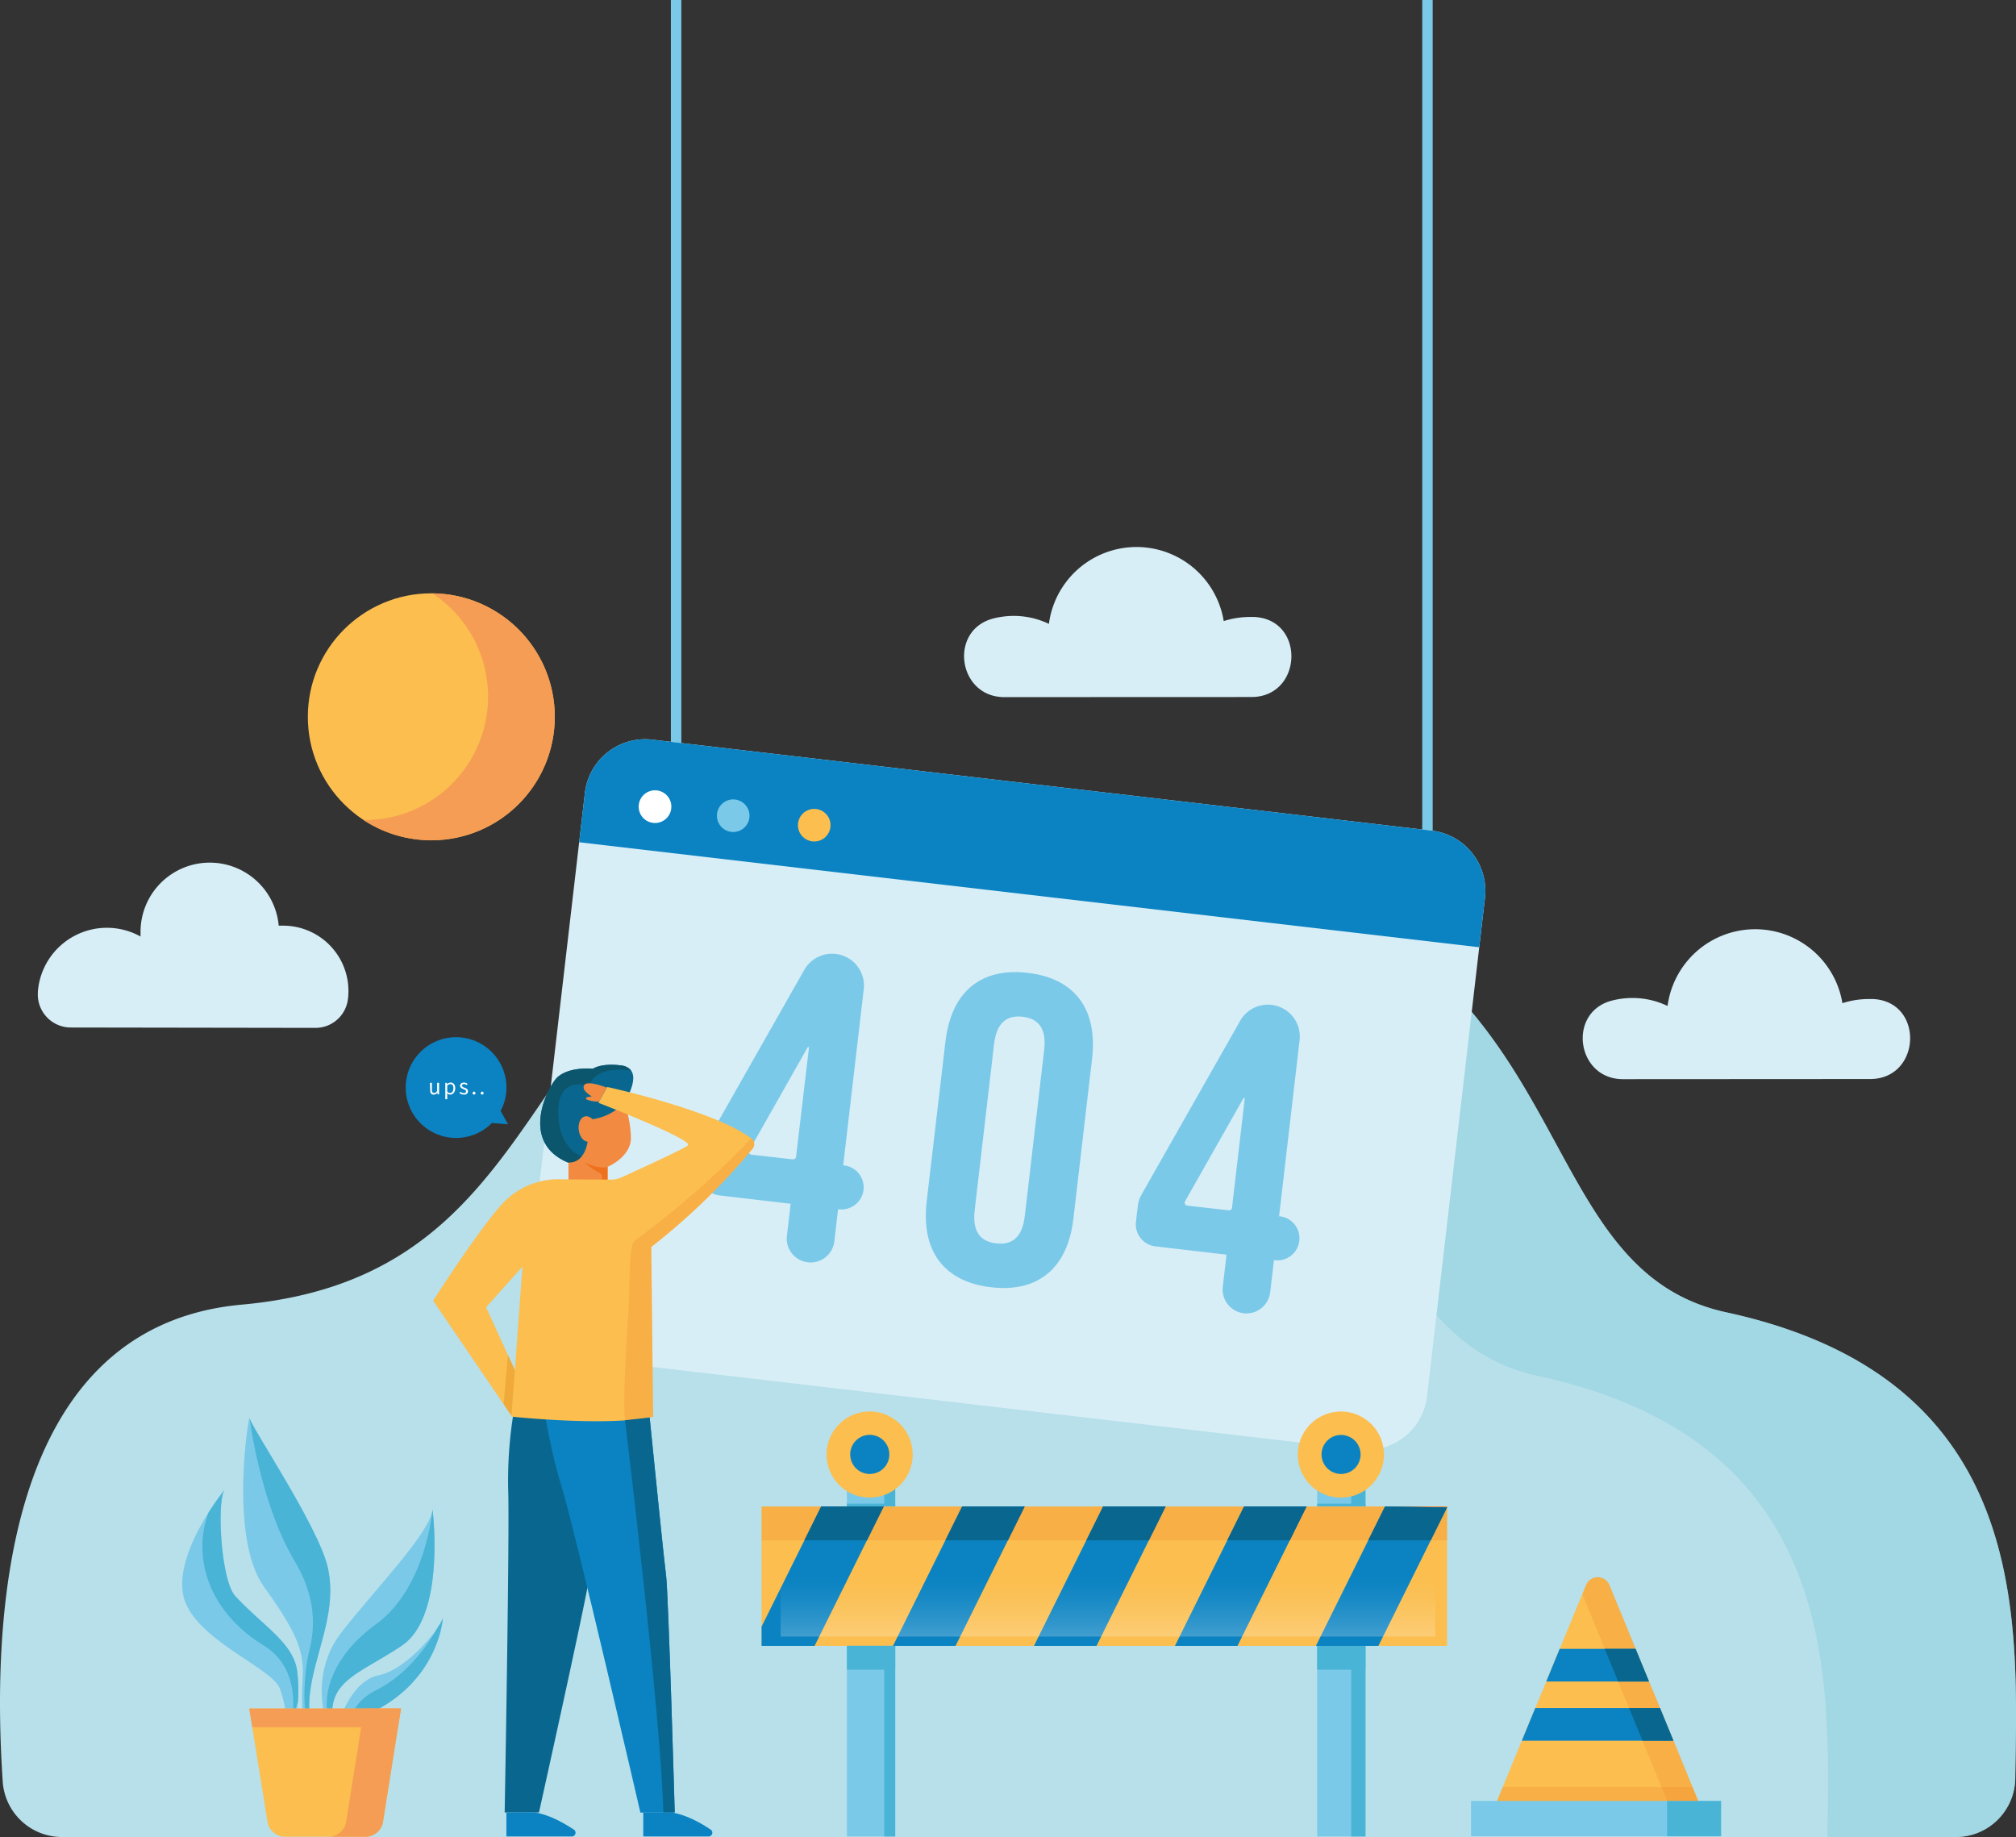 <svg xmlns="http://www.w3.org/2000/svg" xmlns:xlink="http://www.w3.org/1999/xlink" viewBox="0 0 431.91 393.56"><rect x="0" y="0" width="431.91" height="393.56" fill="#333333" stroke="none"/><defs><style>.cls-1{isolation:isolate;}.cls-2{fill:#b7e0ea;}.cls-3{fill:#90cfdd;}.cls-19,.cls-3{opacity:0.55;}.cls-4{fill:#7bc9e8;}.cls-5{fill:#d8eef7;}.cls-6{fill:#0b83c2;}.cls-7{fill:#fff;}.cls-8{fill:#fbbe4f;}.cls-9{fill:#09678f;}.cls-10{fill:#0c566d;}.cls-11{fill:#f28b41;}.cls-12{fill:#ee711d;}.cls-13{fill:none;}.cls-14{fill:#efaa3a;}.cls-15{fill:#f28c2f;opacity:0.29;mix-blend-mode:multiply;}.cls-16{fill:#4ab4d6;}.cls-17{fill:#f59d54;}.cls-18{fill:#f07e31;}.cls-19{mix-blend-mode:overlay;fill:url(#linear-gradient);}</style><linearGradient id="linear-gradient" x1="237.37" y1="361.34" x2="237.37" y2="337.29" gradientUnits="userSpaceOnUse"><stop offset="0" stop-color="#fff"/><stop offset="0.12" stop-color="#fff" stop-opacity="0.82"/><stop offset="0.3" stop-color="#fff" stop-opacity="0.58"/><stop offset="0.47" stop-color="#fff" stop-opacity="0.37"/><stop offset="0.64" stop-color="#fff" stop-opacity="0.21"/><stop offset="0.78" stop-color="#fff" stop-opacity="0.1"/><stop offset="0.91" stop-color="#fff" stop-opacity="0.02"/><stop offset="1" stop-color="#fff" stop-opacity="0"/></linearGradient></defs><g class="cls-1"><g id="Camada_1" data-name="Camada 1"><path class="cls-2" d="M499.71,617.78a12.73,12.73,0,0,0,12.73-12.53c.53-34.64,3.32-85.74-61.92-99.88-52.8-11.43-21.5-105.26-163.69-99.2-102.08,4.35-75,90.39-154.32,97.55-52.81,4.77-53.27,71.56-51.24,102.16A12.73,12.73,0,0,0,94,617.78Z" transform="translate(-80.69 -224.22)"/><path class="cls-3" d="M450.52,505.37c-52.8-11.43-21.5-105.26-163.69-99.2-24.28,1-41.24,6.7-54.07,14.81,4.32-.56,8.91-1,13.8-1.17,142.19-6.06,110.89,87.77,163.69,99.2,64.55,14,62.5,64.15,61.94,98.77h27.52a12.73,12.73,0,0,0,12.73-12.53C513,570.61,515.76,519.51,450.52,505.37Z" transform="translate(-80.69 -224.22)"/><rect class="cls-4" x="143.73" width="2.24" height="163.8"/><rect class="cls-4" x="304.7" width="2.24" height="188.96"/><path class="cls-5" d="M387.42,402.17l-167-19.49a13,13,0,0,0-14.42,11.41L193.59,500.85A13,13,0,0,0,205,515.27l167,19.49a13,13,0,0,0,14.42-11.41L398.83,416.6A13,13,0,0,0,387.42,402.17Z" transform="translate(-80.69 -224.22)"/><path class="cls-6" d="M397.6,427.16l1.23-10.56a13,13,0,0,0-11.41-14.43l-167-19.49a13,13,0,0,0-14.42,11.41l-1.23,10.57Z" transform="translate(-80.69 -224.22)"/><path class="cls-4" d="M231.83,469.3,253,432a6.84,6.84,0,0,1,6.74-3.41h0a6.83,6.83,0,0,1,6,7.58l-4.4,37.72.19,0a4.74,4.74,0,0,1,4.16,5.25h0a4.75,4.75,0,0,1-5.26,4.16l-.19,0-.8,6.87a5.11,5.11,0,0,1-5.67,4.48h0a5.1,5.1,0,0,1-4.49-5.67l.8-6.87-15.23-1.78a4.74,4.74,0,0,1-4.17-5.26l.41-3.46A6,6,0,0,1,231.83,469.3Zm19.4,2.79L254,448.7a.15.15,0,0,0-.28-.09l-12.5,22.06a.63.63,0,0,0,.47.93l8.89,1A.63.63,0,0,0,251.23,472.09Z" transform="translate(-80.69 -224.22)"/><path class="cls-4" d="M325.22,480.2l21.16-37.28a6.84,6.84,0,0,1,6.74-3.42h0a6.84,6.84,0,0,1,6,7.58l-4.4,37.72.19,0a4.74,4.74,0,0,1,4.15,5.26h0a4.73,4.73,0,0,1-5.25,4.15l-.19,0-.8,6.87a5.13,5.13,0,0,1-5.68,4.49h0a5.12,5.12,0,0,1-4.48-5.68l.8-6.87-15.24-1.78a4.74,4.74,0,0,1-4.16-5.26l.4-3.46A6.34,6.34,0,0,1,325.22,480.2ZM344.63,483l2.73-23.39a.15.15,0,0,0-.28-.09l-12.5,22.06a.62.62,0,0,0,.47.93l8.88,1A.63.63,0,0,0,344.63,483Z" transform="translate(-80.69 -224.22)"/><path class="cls-4" d="M283.24,447.37c1.23-10.54,7.48-15.92,17.64-14.73s15,7.86,13.78,18.39l-4,34.25C309.44,495.82,303.18,501.2,293,500s-15-7.86-13.78-18.39Zm6.27,36.11c-.55,4.71,1.31,6.74,4.61,7.12s5.57-1.16,6.12-5.87l4.15-35.56c.55-4.71-1.31-6.74-4.61-7.12s-5.57,1.16-6.12,5.87Z" transform="translate(-80.69 -224.22)"/><path class="cls-7" d="M224.5,397.43a3.5,3.5,0,1,1-3.07-3.87A3.5,3.5,0,0,1,224.5,397.43Z" transform="translate(-80.69 -224.22)"/><path class="cls-4" d="M241.24,399.39a3.49,3.49,0,1,1-3.06-3.88A3.5,3.5,0,0,1,241.24,399.39Z" transform="translate(-80.69 -224.22)"/><path class="cls-8" d="M258.6,401.42a3.49,3.49,0,1,1-3.07-3.88A3.49,3.49,0,0,1,258.6,401.42Z" transform="translate(-80.69 -224.22)"/><path class="cls-9" d="M191.44,523a90.22,90.22,0,0,0-1.88,20.22c.34,9.16-.75,69.31-.75,69.31h7.35s10.46-47.11,10.85-50.83,5.65-40.93,5.65-40.93Z" transform="translate(-80.69 -224.22)"/><path class="cls-6" d="M196.33,520.27s1.69,12.85,4.56,22,17,70.28,17,70.28h7.35s-1.35-47.11-1.86-50.83-4.23-40.93-4.23-40.93Z" transform="translate(-80.69 -224.22)"/><path class="cls-6" d="M218.5,612.53v5.13h14a.8.8,0,0,0,.44-1.47c-2-1.36-5.32-3.24-8.37-3.66Z" transform="translate(-80.69 -224.22)"/><path class="cls-6" d="M189.18,612.53v5.13h14a.8.8,0,0,0,.45-1.47c-2.05-1.36-5.33-3.24-8.37-3.66Z" transform="translate(-80.69 -224.22)"/><path class="cls-9" d="M214.42,460.48s4.81-7.31-.71-8c-4.24-.55-6,.72-6,.72s-4.88-.54-7.55,1.77c-1.83,1.59-8.55,13.9,2.31,18.36s8.56-6.95,8.56-6.95Z" transform="translate(-80.69 -224.22)"/><path class="cls-10" d="M213.71,452.46c-4.24-.55-6,.72-6,.72s-4.88-.54-7.55,1.77c-1.83,1.59-8.55,13.9,2.31,18.36,5.11,2.09,7.31.68,8.2-1.4-10.31,2.9-11.43-9.53-9.73-13.07s5.87-1.93,5.87-1.93c1.63-4.08,6.91-3.64,9.09-3.32A3,3,0,0,0,213.71,452.46Z" transform="translate(-80.69 -224.22)"/><path class="cls-11" d="M207.65,464s-1.42-1.42-2.49,0-.36,4.63,1.42,4.81c0,0-.53,4.63-4.1,4.46v3.74h8.38V474.2s5.17-2.14,5-6.42a23.61,23.61,0,0,0-1.43-7.3A11.67,11.67,0,0,1,207.65,464Z" transform="translate(-80.69 -224.22)"/><path class="cls-12" d="M208.93,475.39c.83.35.69.87.72,1.66h1.21V474.2s-2,.64-5-1.05A13.23,13.23,0,0,0,208.93,475.39Z" transform="translate(-80.69 -224.22)"/><path class="cls-11" d="M210.65,457.22s-4.34-1.73-4.85-.43c-.33.85.51,1.58,1.67,2.32l-1,.17a.27.27,0,0,0-.13.47,5.77,5.77,0,0,0,2.71.44Z" transform="translate(-80.69 -224.22)"/><polygon class="cls-13" points="104.14 280.07 109.95 298.82 109.85 297.87 109.95 298.82 111.92 271.52 104.14 280.07"/><path class="cls-8" d="M241.64,468.09c-8.27-6.13-30.88-11-30.88-11l-1.86,3.39s20.52,7.95,19.16,9.14c-.79.7-10.82,5.29-14.22,6.84a5.44,5.44,0,0,1-2.33.48l-10.39-.06a16.39,16.39,0,0,0-13.39,5.88c-5.28,6.07-14.24,20.12-14.24,20.12l15.1,22.2,1.67,2.45v.18l1.49.15c4.85.45,20.4,1.68,28.63-.07l.23,0-.39-36.42a141.22,141.22,0,0,0,21.67-21A1.52,1.52,0,0,0,241.64,468.09ZM191,517.76l-1.48-3.22-4.69-10.25,7.79-8.71-1.4,19.13Z" transform="translate(-80.69 -224.22)"/><polygon class="cls-14" points="108.82 290.32 110.3 293.54 109.58 303.25 109.57 303.28 107.9 300.83 108.82 290.32"/><path class="cls-15" d="M216.71,490c-1.4,1-1,10-1.39,15.66-.58,9.43-1.14,17.59-.73,22.85a40.9,40.9,0,0,0,5.79-.73l.23,0-.39-36.42a141.22,141.22,0,0,0,21.67-21,1.52,1.52,0,0,0-.25-2.23A185.47,185.47,0,0,1,216.71,490Z" transform="translate(-80.69 -224.22)"/><path class="cls-9" d="M223.39,561.71c-.37-2.69-2.41-22.81-3.51-33.8l-5.29.58s7.71,63.33,8.21,84h2.45S223.9,565.43,223.39,561.71Z" transform="translate(-80.69 -224.22)"/><path class="cls-6" d="M189.53,465.08l-1.59-2.86a10.66,10.66,0,0,0,1.25-5,10.79,10.79,0,1,0-3.12,7.59Z" transform="translate(-80.69 -224.22)"/><path class="cls-7" d="M172.8,456.21h.42v1.5c0,.46.14.66.46.66s.43-.13.66-.41v-1.75h.42v2.46h-.34l0-.39h0a1.06,1.06,0,0,1-.81.45c-.53,0-.76-.33-.76-1Z" transform="translate(-80.69 -224.22)"/><path class="cls-7" d="M176.51,458.88v.83h-.42v-3.5h.35l0,.28h0a1.29,1.29,0,0,1,.78-.34c.64,0,1,.49,1,1.25s-.51,1.33-1.07,1.33a1.17,1.17,0,0,1-.68-.28Zm.6-.5c.41,0,.71-.37.71-1s-.19-.9-.65-.9a1,1,0,0,0-.66.33v1.29A1,1,0,0,0,177.11,458.38Z" transform="translate(-80.69 -224.22)"/><path class="cls-7" d="M179.34,458.11a1.12,1.12,0,0,0,.73.3c.32,0,.48-.18.48-.39s-.29-.36-.56-.46-.73-.3-.73-.71.31-.7.84-.7a1.21,1.21,0,0,1,.76.28l-.19.26a.92.92,0,0,0-.56-.22c-.31,0-.45.17-.45.36s.26.32.54.42.75.28.75.75-.32.73-.9.73a1.52,1.52,0,0,1-.92-.34Z" transform="translate(-80.69 -224.22)"/><path class="cls-7" d="M182.25,458.09a.31.31,0,0,1,.3.33.3.3,0,0,1-.3.31.3.3,0,0,1-.3-.31A.3.3,0,0,1,182.25,458.09Z" transform="translate(-80.69 -224.22)"/><path class="cls-7" d="M184,458.09a.3.3,0,0,1,.29.33.3.3,0,0,1-.29.31.31.31,0,0,1-.31-.31A.31.31,0,0,1,184,458.09Z" transform="translate(-80.69 -224.22)"/><path class="cls-4" d="M148.19,594.72s-2.26-2.12-.74-10.14,5.37-15.73,3.48-24.44S134.21,529.49,134.16,528s-4.58,25.53,3.09,36.17,8.6,14.32,8.26,19.91.07,10.1.92,11.4Z" transform="translate(-80.69 -224.22)"/><path class="cls-16" d="M146.79,578.58c-.89,3.58-1.43,12.55,0,14.7.14.2.33.09.57-.28-.44-1.49-.72-4.09.1-8.42,1.52-8,5.37-15.73,3.48-24.44S134.21,529.49,134.16,528c0,0,2.23,18.29,9.76,30.87C149.31,567.91,147.68,575,146.79,578.58Z" transform="translate(-80.69 -224.22)"/><path class="cls-4" d="M150.9,594.16s-4.36-10.88,3-20.3,19.19-21.52,19.43-26.31c0,0,3,22.75-6.58,29.19s-16.35,7.47-14.69,17.38Z" transform="translate(-80.69 -224.22)"/><path class="cls-16" d="M161.27,572.17c-10.72,7.8-11.59,16.79-9.93,21a1.06,1.06,0,0,0,.7.62c-1.44-9.56,5.25-10.65,14.74-17s6.58-29.19,6.58-29.19S172,564.37,161.27,572.17Z" transform="translate(-80.69 -224.22)"/><path class="cls-4" d="M143.73,594.4a37.89,37.89,0,0,0,.65-12c-.74-6.22-7.24-9.72-13.31-16.28-3.12-3.38-4-21.26-2.11-22.92,0,0-10.72,13-9.06,22.5S139,581.41,140.65,586a25.54,25.54,0,0,1,1.49,8.45Z" transform="translate(-80.69 -224.22)"/><path class="cls-16" d="M125.34,548.33c-3.54,9.6.09,21.21,11.86,28.43,8.66,5.31,5.9,16.36,5.9,16.36l1.42-4.36a34.24,34.24,0,0,0-.14-6.34c-.74-6.22-7.24-9.72-13.31-16.28-3-3.26-4-20-2.3-22.68A58.8,58.8,0,0,0,125.34,548.33Z" transform="translate(-80.69 -224.22)"/><path class="cls-16" d="M128.77,543.46l.19-.24A1,1,0,0,0,128.77,543.46Z" transform="translate(-80.69 -224.22)"/><path class="cls-4" d="M153.14,593.68s2.51-9.32,8.73-10.57,13.34-10.44,13.73-12.24C175.6,570.87,174.55,588.19,153.14,593.68Z" transform="translate(-80.69 -224.22)"/><path class="cls-16" d="M161.51,586.19c-3.81,1.9-5.39,4.46-5.95,6.79,19.06-6.13,20-22.11,20-22.11a7,7,0,0,1-1,1.82C172.76,576,168.23,582.83,161.51,586.19Z" transform="translate(-80.69 -224.22)"/><path class="cls-8" d="M166.59,590.25h-32.5L138,614.52a3.79,3.79,0,0,0,3.74,3.2H159a3.8,3.8,0,0,0,3.75-3.2Z" transform="translate(-80.69 -224.22)"/><polygon class="cls-17" points="85.26 370.05 85.89 366.03 53.4 366.03 54.04 370.05 85.26 370.05"/><path class="cls-17" d="M158.71,590.25l-3.86,24.27a3.79,3.79,0,0,1-3.74,3.2H159a3.8,3.8,0,0,0,3.75-3.2l3.86-24.27Z" transform="translate(-80.69 -224.22)"/><rect class="cls-8" x="163.16" y="322.75" width="146.86" height="29.86"/><rect class="cls-15" x="163.16" y="322.75" width="146.86" height="7.25"/><polygon class="cls-18" points="175.93 322.75 189.33 322.75 185.74 330 172.33 330 175.93 322.75"/><polygon class="cls-18" points="206.13 322.75 219.53 322.75 215.94 330 202.54 330 206.13 322.75"/><polygon class="cls-18" points="236.33 322.75 249.73 322.75 246.14 330 232.74 330 236.33 322.75"/><polygon class="cls-18" points="266.53 322.75 279.92 322.75 276.33 330 262.93 330 266.53 322.75"/><polygon class="cls-18" points="310.02 322.75 310.02 322.95 306.52 330 293.13 330 296.73 322.75 310.02 322.75"/><rect class="cls-4" x="181.44" y="352.61" width="10.35" height="40.83"/><rect class="cls-16" x="189.44" y="352.61" width="2.35" height="40.83"/><rect class="cls-4" x="282.19" y="352.61" width="10.35" height="40.83"/><rect class="cls-16" x="289.48" y="352.61" width="3.06" height="40.83"/><rect class="cls-16" x="181.44" y="352.58" width="10.35" height="5.14"/><rect class="cls-16" x="282.19" y="352.58" width="10.35" height="5.14"/><rect class="cls-4" x="181.44" y="318.08" width="10.35" height="4.64"/><rect class="cls-16" x="189.44" y="318.08" width="2.35" height="4.64"/><rect class="cls-4" x="282.19" y="318.08" width="10.35" height="4.64"/><rect class="cls-16" x="289.48" y="318.08" width="3.06" height="4.64"/><rect class="cls-16" x="181.44" y="322.14" width="10.35" height="0.58"/><rect class="cls-16" x="282.19" y="322.14" width="10.35" height="0.58"/><polygon class="cls-6" points="189.33 322.75 174.52 352.61 163.16 352.61 163.16 348.49 175.93 322.75 189.33 322.75"/><polygon class="cls-6" points="206.13 322.75 191.32 352.61 204.72 352.61 219.53 322.75 206.13 322.75"/><polygon class="cls-6" points="249.73 322.75 234.92 352.61 221.52 352.61 236.33 322.75 249.73 322.75"/><polygon class="cls-6" points="279.92 322.75 265.12 352.61 251.72 352.61 266.53 322.75 279.92 322.75"/><polygon class="cls-6" points="296.73 322.75 281.92 352.61 295.31 352.61 310.02 322.95 296.73 322.75"/><polygon class="cls-9" points="189.33 322.75 185.74 330 172.33 330 175.93 322.75 189.33 322.75"/><polygon class="cls-9" points="219.53 322.75 215.94 330 202.54 330 206.13 322.75 219.53 322.75"/><polygon class="cls-9" points="249.73 322.75 246.14 330 232.74 330 236.33 322.75 249.73 322.75"/><polygon class="cls-9" points="279.92 322.75 276.33 330 262.93 330 266.53 322.75 279.92 322.75"/><polygon class="cls-9" points="310.02 322.95 306.52 330 293.13 330 296.73 322.75 310.02 322.95"/><rect class="cls-19" x="167.25" y="335.67" width="140.24" height="14.94"/><circle class="cls-8" cx="267.04" cy="535.82" r="9.23" transform="translate(-163.3 -174.37) rotate(-9.24)"/><path class="cls-6" d="M271.22,535.82A4.19,4.19,0,1,0,267,540,4.18,4.18,0,0,0,271.22,535.82Z" transform="translate(-80.69 -224.22)"/><circle class="cls-8" cx="368" cy="535.82" r="9.23" transform="translate(-161.99 -158.15) rotate(-9.24)"/><path class="cls-6" d="M372.18,535.82A4.18,4.18,0,1,0,368,540,4.18,4.18,0,0,0,372.18,535.82Z" transform="translate(-80.69 -224.22)"/><path class="cls-8" d="M446.35,614.5H399.58l7.15-17.35h0l2.88-7,.79-1.92,1.3-3.12.26-.64,2.88-7,.53-1.27,5.1-12.38a2.7,2.7,0,0,1,5,0l5.1,12.38.52,1.27,2.88,7,.27.64,1.29,3.12.79,1.92,2.88,7h0Z" transform="translate(-80.69 -224.22)"/><polygon class="cls-15" points="321.96 382.84 318.89 390.27 365.67 390.27 362.6 382.84 321.96 382.84"/><rect class="cls-4" x="315.15" y="385.83" width="53.57" height="7.57"/><rect class="cls-16" x="357.15" y="385.83" width="11.57" height="7.57"/><path class="cls-15" d="M444.51,610.05H437.9l-5.32-12.89h0l-2.88-7-.79-1.92-1.29-3.12-.26-.64-2.88-7L424,576.2l-4.29-10.42.81-2a2.7,2.7,0,0,1,5,0l5.1,12.38.52,1.28,2.88,7,.27.64,1.29,3.12.79,1.92,2.88,7h0Z" transform="translate(-80.69 -224.22)"/><polygon class="cls-6" points="353.28 360.25 331.27 360.25 334.15 353.25 350.4 353.25 353.28 360.25"/><polygon class="cls-6" points="358.51 372.92 358.51 372.93 326.04 372.93 326.04 372.92 328.92 365.92 355.63 365.92 358.51 372.92"/><polygon class="cls-9" points="353.28 360.25 346.67 360.25 343.79 353.25 350.4 353.25 353.28 360.25"/><polygon class="cls-9" points="358.51 372.92 358.51 372.93 351.89 372.93 351.89 372.92 349.01 365.92 355.63 365.92 358.51 372.92"/><path class="cls-5" d="M148.21,444.43a7,7,0,0,0,7-6,13.28,13.28,0,0,0,.13-1.9,14,14,0,0,0-14-14c-.32,0-.63,0-.94,0a14.83,14.83,0,0,0-29.6,1.25c0,.36,0,.72,0,1.08a14.83,14.83,0,0,0-22,11.88,1,1,0,0,1,0,.17,7.07,7.07,0,0,0,7.08,7.44Z" transform="translate(-80.69 -224.22)"/><path class="cls-5" d="M481.34,455.39c11,0,11.65-16.61.62-17.14l-.9,0a18.51,18.51,0,0,0-5.65.89,18.94,18.94,0,0,0-37.46.6,17.26,17.26,0,0,0-7.53-1.71,17.5,17.5,0,0,0-4.37.55c-9.65,2.48-7.63,16.84,2.34,16.84Z" transform="translate(-80.69 -224.22)"/><path class="cls-5" d="M348.78,373.55c11,0,11.65-16.61.63-17.15l-.91,0a18.44,18.44,0,0,0-5.64.88,18.93,18.93,0,0,0-37.45.6,17.45,17.45,0,0,0-7.54-1.71,17.9,17.9,0,0,0-4.36.55c-9.65,2.49-7.62,16.85,2.34,16.85Z" transform="translate(-80.69 -224.22)"/><circle class="cls-8" cx="92.4" cy="153.56" r="26.45"/><path class="cls-17" d="M173.31,351.34a26.45,26.45,0,0,1-14.5,48.57h-.22a26.45,26.45,0,1,0,14.72-48.56Z" transform="translate(-80.69 -224.22)"/></g></g></svg>